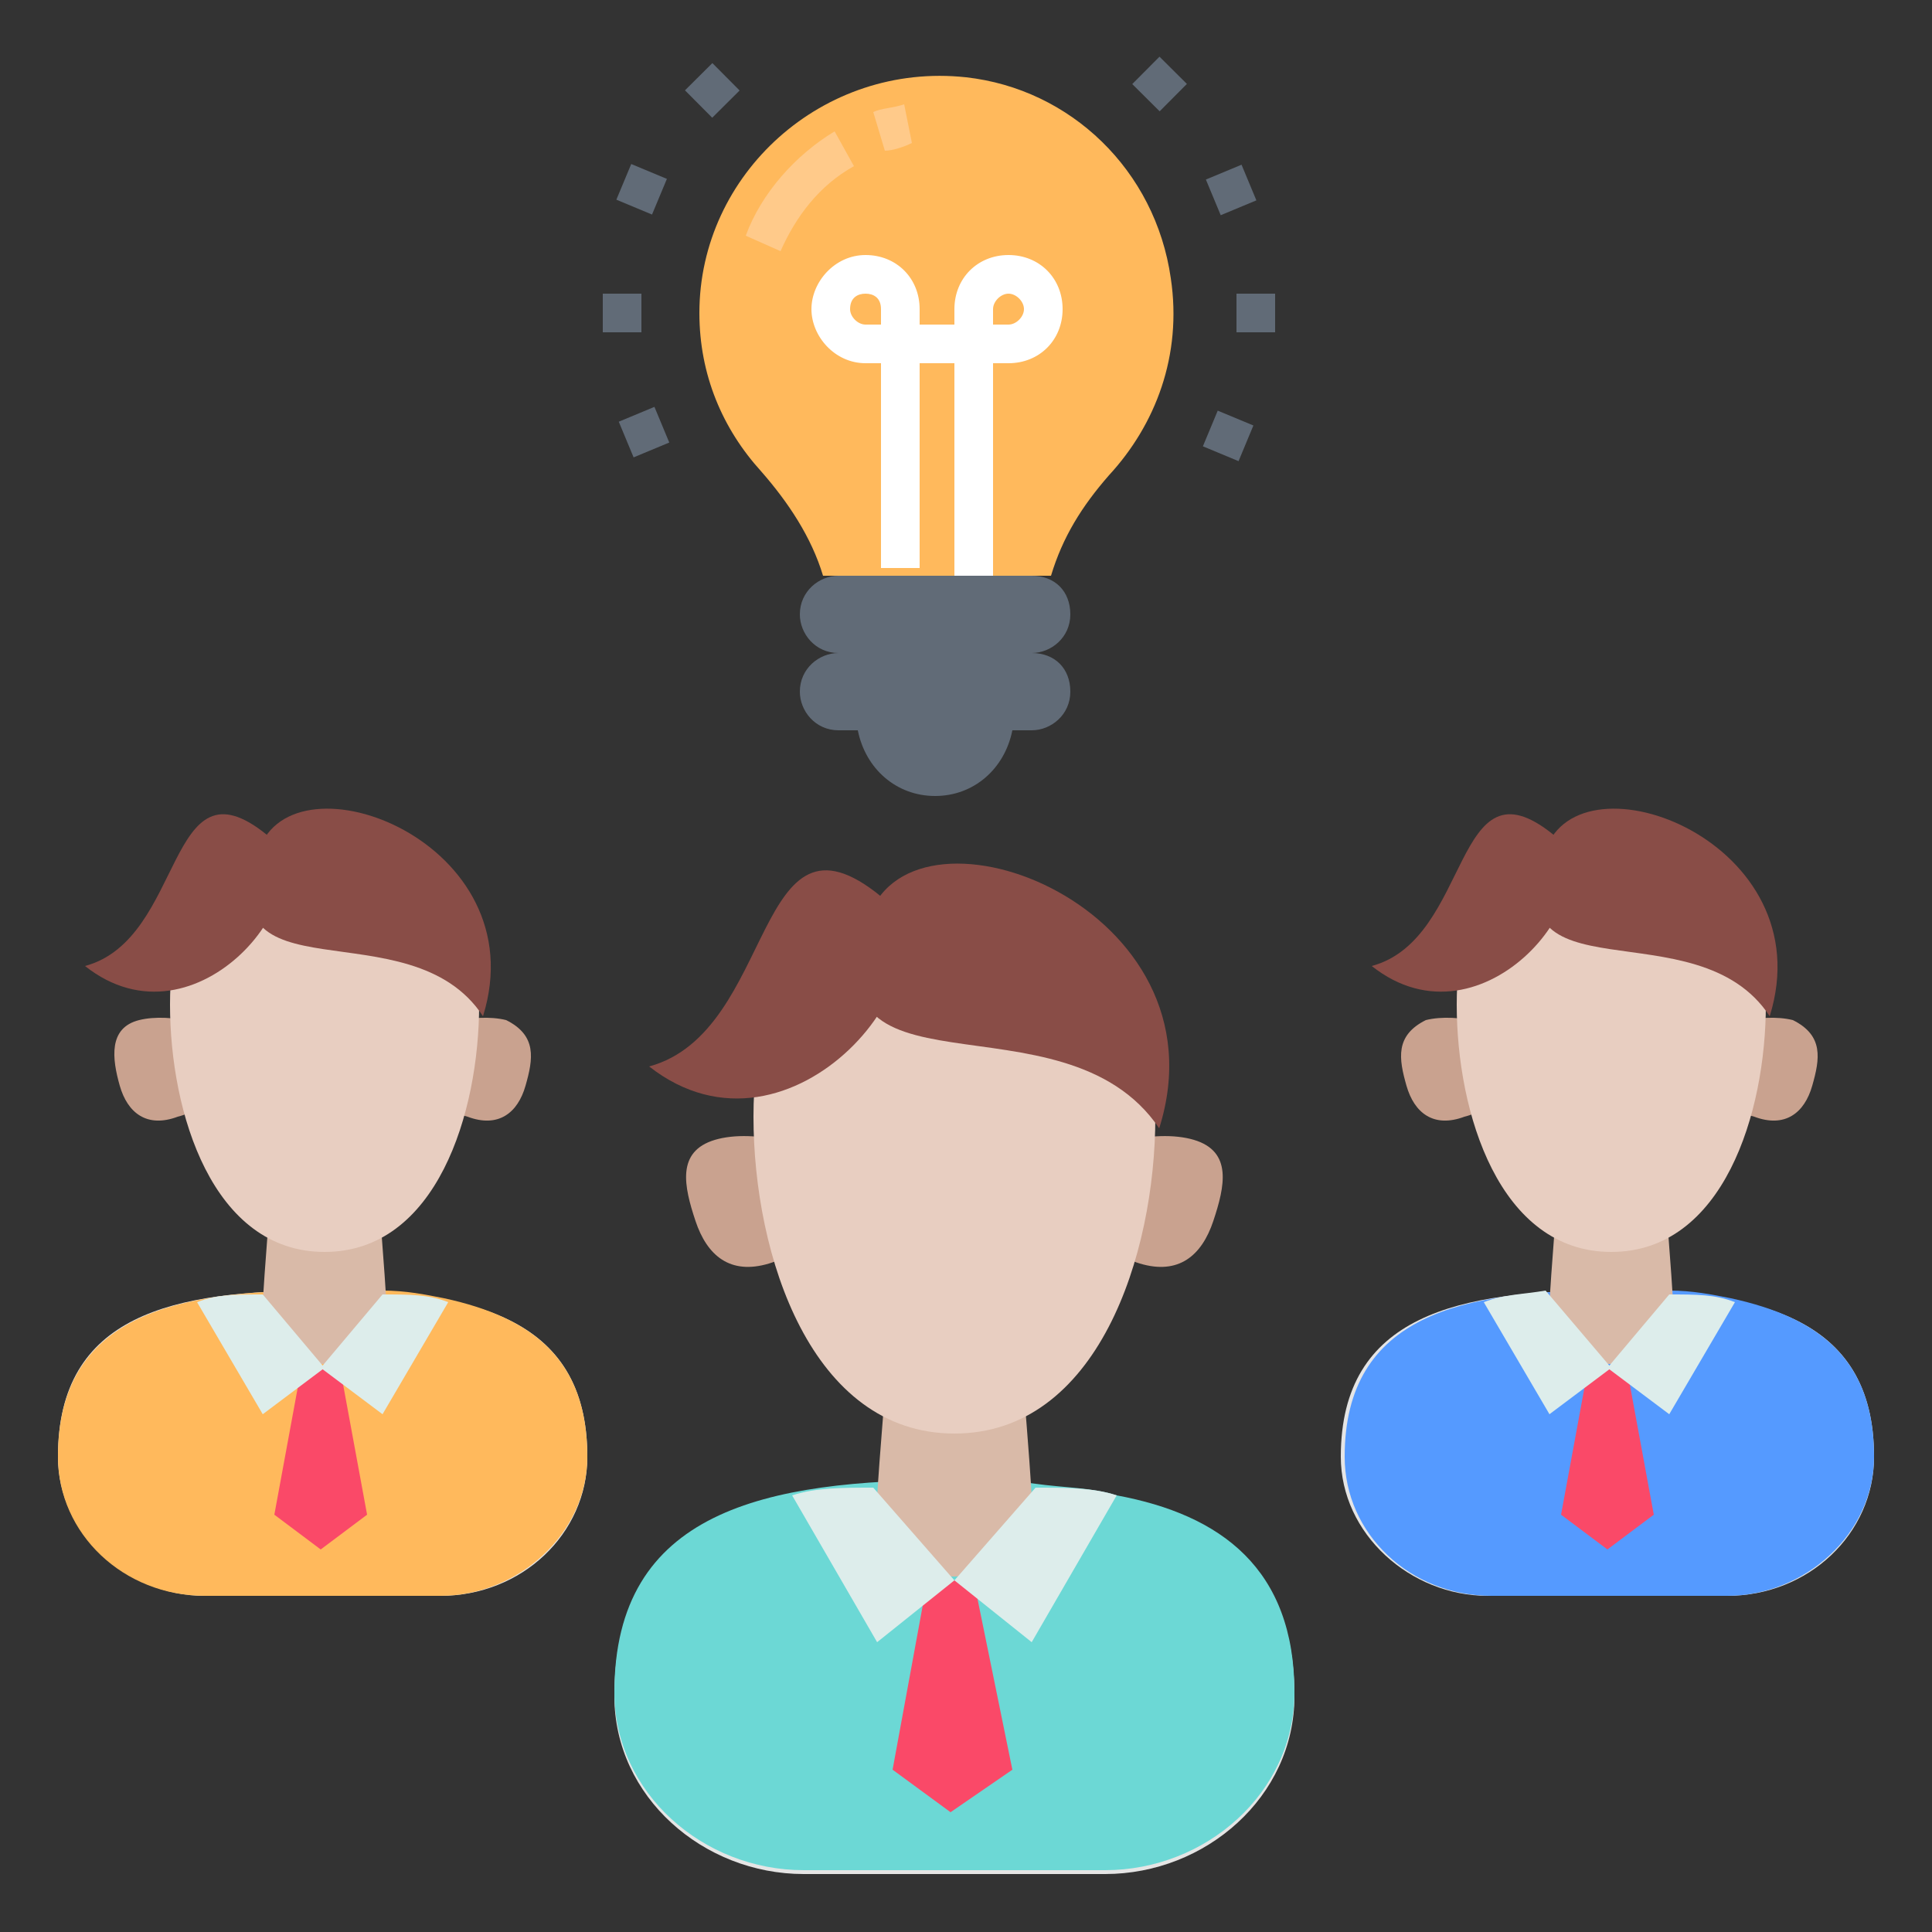 <?xml version="1.0" encoding="utf-8"?>
<!-- Generator: Adobe Illustrator 18.0.0, SVG Export Plug-In . SVG Version: 6.00 Build 0)  -->
<!DOCTYPE svg PUBLIC "-//W3C//DTD SVG 1.1//EN" "http://www.w3.org/Graphics/SVG/1.1/DTD/svg11.dtd">
<svg version="1.1" id="Layer_1" xmlns="http://www.w3.org/2000/svg" xmlns:xlink="http://www.w3.org/1999/xlink" x="0px" y="0px"
	 viewBox="0 0 50 50" enable-background="new 0 0 50 50" xml:space="preserve">
<rect x="0" y="0" width="50" height="50" fill="#333333" stroke="none"/>
<g>
	<g>
		<g>
			<g>
				<g>
					<path fill="#E5E5E5" d="M44.7,41.3c2.1,0,3.8-1.6,3.8-3.6l0,0c0-3.7-3.1-4.3-6.9-4.3c-3.8,0-6.9,0.6-6.9,4.3l0,0
						c0,2,1.8,3.6,3.8,3.6H44.7z"/>
				</g>
				<g>
					<path fill="#559AFF" d="M48.5,37.7L48.5,37.7c0,2-1.8,3.6-3.8,3.6h-6.1c-2.1,0-3.8-1.6-3.8-3.6l0,0c0-3.7,3.1-4.3,6.8-4.3
						c0.6,0,1.1,0,1.6,0c0.6,0,1.1,0.1,1.6,0.2C47.1,34.1,48.5,35.2,48.5,37.7z"/>
				</g>
				<g>
					<path fill="#D9BAA8" d="M40.4,29.7c0,0-0.3,3.7-0.3,4.1c0,0.9,0.7,1.5,1.6,1.5c0.9,0,1.6-0.7,1.6-1.5c0-0.4-0.3-4.1-0.3-4.1
						S40.4,29.7,40.4,29.7z"/>
				</g>
				<g>
					<path fill="#C9A28F" d="M46.9,28.1c-0.2,0.7-0.7,1.1-1.5,0.8c-0.8-0.2-1.6-1-1.4-1.7c0.2-0.7,1.6-1,2.4-0.8
						C47.2,26.8,47.1,27.4,46.9,28.1z"/>
				</g>
				<g>
					<path fill="#C9A28F" d="M36.4,28.1c0.2,0.7,0.7,1.1,1.5,0.8c0.8-0.2,1.6-1,1.4-1.7c-0.2-0.7-1.6-1-2.4-0.8
						C36.1,26.8,36.2,27.4,36.4,28.1z"/>
				</g>
				<g>
					<path fill="#E8CEC1" d="M45.7,26c0,2.8-1.1,6.4-4,6.4s-4-3.6-4-6.4s1.1-3.8,4-3.8C44.5,22.2,45.7,23.2,45.7,26z"/>
				</g>
				<g>
					<path fill="#894D47" d="M35.5,25c2.6-0.7,2.1-5.5,4.7-3.4C41.8,23,38.4,27.3,35.5,25z"/>
				</g>
				<g>
					<path fill="#894D47" d="M45.8,26.3C43.9,23.4,38.6,26,40,22C40.9,19.4,47.2,21.8,45.8,26.3z"/>
				</g>
				<g>
					<polygon fill="#FA4968" points="41.1,35.4 40.4,39.2 41.6,40.1 42.8,39.2 42.1,35.4 					"/>
				</g>
				<g>
					<path fill="#DDEDEB" d="M44.9,33.7l-1.7,2.9l-1.6-1.2l1.6-1.9C43.9,33.5,44.4,33.5,44.9,33.7z"/>
				</g>
				<g>
					<path fill="#DDEDEB" d="M38.4,33.7l1.7,2.9l1.6-1.2l-1.7-2C39.4,33.5,38.9,33.5,38.4,33.7z"/>
				</g>
			</g>
			<g>
				<g>
					<path fill="#E5E5E5" d="M11.4,41.3c2.1,0,3.8-1.6,3.8-3.6l0,0c0-3.7-3.1-4.3-6.9-4.3S1.5,34,1.5,37.7l0,0c0,2,1.8,3.6,3.8,3.6
						H11.4z"/>
				</g>
				<g>
					<path fill="#FFB95C" d="M15.2,37.7L15.2,37.7c0,2-1.8,3.6-3.8,3.6H5.3c-2.1,0-3.8-1.6-3.8-3.6l0,0c0-3.7,3.1-4.3,6.8-4.3
						c0.6,0,1.1,0,1.6,0c0.6,0,1.1,0.1,1.6,0.2C13.8,34.1,15.2,35.2,15.2,37.7z"/>
				</g>
				<g>
					<path fill="#D9BAA8" d="M7.1,29.7c0,0-0.3,3.7-0.3,4.1c0,0.9,0.7,1.5,1.6,1.5s1.6-0.7,1.6-1.5c0-0.4-0.3-4.1-0.3-4.1
						S7.1,29.7,7.1,29.7z"/>
				</g>
				<g>
					<path fill="#C9A28F" d="M13.6,28.1c-0.2,0.7-0.7,1.1-1.5,0.8c-0.8-0.2-1.6-1-1.4-1.7c0.2-0.7,1.6-1,2.4-0.8
						C13.9,26.8,13.8,27.4,13.6,28.1z"/>
				</g>
				<g>
					<path fill="#C9A28F" d="M3.1,28.1c0.2,0.7,0.7,1.1,1.5,0.8c0.8-0.2,1.6-1,1.4-1.7s-1.6-1-2.4-0.8S2.9,27.4,3.1,28.1z"/>
				</g>
				<g>
					<path fill="#E8CEC1" d="M12.4,26c0,2.8-1.1,6.4-4,6.4s-4-3.6-4-6.4s1.1-3.8,4-3.8S12.4,23.2,12.4,26z"/>
				</g>
				<g>
					<path fill="#894D47" d="M2.2,25c2.6-0.7,2.1-5.5,4.7-3.4C8.5,23,5.1,27.3,2.2,25z"/>
				</g>
				<g>
					<path fill="#894D47" d="M12.5,26.3C10.6,23.4,5.3,26,6.7,22C7.6,19.4,13.9,21.8,12.5,26.3z"/>
				</g>
				<g>
					<polygon fill="#FA4968" points="7.8,35.4 7.1,39.2 8.3,40.1 9.5,39.2 8.8,35.4 					"/>
				</g>
				<g>
					<path fill="#DDEDEB" d="M11.6,33.7l-1.7,2.9l-1.6-1.2l1.6-1.9C10.6,33.5,11.1,33.5,11.6,33.7z"/>
				</g>
				<g>
					<path fill="#DDEDEB" d="M5.1,33.7l1.7,2.9l1.6-1.2l-1.6-1.9C6.1,33.5,5.6,33.5,5.1,33.7z"/>
				</g>
			</g>
		</g>
		<g>
			<g>
				<path fill="#E5E5E5" d="M28.6,48.5c2.6,0,4.9-2,4.9-4.6l0,0c0-4.7-3.9-5.5-8.8-5.5s-8.8,0.8-8.8,5.5l0,0c0,2.6,2.3,4.6,4.9,4.6
					H28.6z"/>
			</g>
			<g>
				<path fill="#6CD8D5" d="M33.5,43.8L33.5,43.8c0,2.6-2.3,4.6-4.9,4.6h-7.8c-2.6,0-4.9-2-4.9-4.6l0,0c0-4.7,3.9-5.5,8.8-5.5
					c0.7,0,1.4,0,2.1,0.1s1.5,0.1,2.1,0.3C31.6,39.2,33.5,40.6,33.5,43.8z"/>
			</g>
			<g>
				<path fill="#D9BAA8" d="M23.1,33.6c0,0-0.4,4.8-0.4,5.2c0,1.1,0.9,2,2,2s2-0.9,2-2c0-0.5-0.4-5.2-0.4-5.2H23.1z"/>
			</g>
			<g>
				<path fill="#C9A28F" d="M31.4,31.6c-0.3,0.9-0.9,1.4-1.9,1.1s-2-1.3-1.7-2.2c0.3-0.9,2.1-1.3,3.1-1S31.7,30.7,31.4,31.6z"/>
			</g>
			<g>
				<path fill="#C9A28F" d="M18,31.6c0.3,0.9,0.9,1.4,1.9,1.1s2-1.3,1.7-2.2c-0.3-0.9-2.1-1.3-3.1-1S17.7,30.7,18,31.6z"/>
			</g>
			<g>
				<path fill="#E8CEC1" d="M29.9,28.9c0,3.6-1.5,8.2-5.2,8.2s-5.2-4.6-5.2-8.2S21,24,24.7,24S29.9,25.3,29.9,28.9z"/>
			</g>
			<g>
				<path fill="#894D47" d="M16.8,27.6c3.3-0.9,2.7-7.1,6-4.4C24.9,25,20.5,30.5,16.8,27.6z"/>
			</g>
			<g>
				<path fill="#894D47" d="M30,29.2c-2.5-3.7-9.3-0.4-7.5-5.5C23.7,20.4,31.8,23.5,30,29.2z"/>
			</g>
			<g>
				<polygon fill="#FA4968" points="24,40.9 23.1,45.8 24.6,46.9 26.2,45.8 25.2,40.9 				"/>
			</g>
			<g>
				<path fill="#DDEDEB" d="M28.9,38.7l-2.2,3.8l-2-1.6l2.1-2.4C27.6,38.5,28.3,38.5,28.9,38.7z"/>
			</g>
			<g>
				<path fill="#DDEDEB" d="M20.5,38.7l2.2,3.8l2-1.6l-2.1-2.4C21.8,38.5,21.1,38.5,20.5,38.7z"/>
			</g>
		</g>
	</g>
	<g>
		<g>
			<path fill="#FFB95C" d="M21.3,14.9h5.9c0.3-1,0.8-1.8,1.5-2.6c1.2-1.3,1.9-3.1,1.6-5.1C29.9,4.4,27.7,2.3,25,2
				c-3.7-0.4-6.9,2.5-6.9,6.1c0,1.6,0.6,3,1.6,4.1C20.4,13,21,13.9,21.3,14.9z"/>
		</g>
		<g>
			<path fill="#FFCA8A" d="M20.2,6.5l-0.9-0.4C19.7,5,20.6,4,21.6,3.4l0.5,0.9C21.2,4.8,20.6,5.6,20.2,6.5z"/>
		</g>
		<g>
			<path fill="#FFCA8A" d="M22.9,3.9l-0.3-1c0.2-0.1,0.5-0.1,0.8-0.2l0.2,1C23.4,3.8,23.1,3.9,22.9,3.9z"/>
		</g>
		<g>
			<path fill="#FFFFFF" d="M25.7,14.9h-1V9.4h-0.9v5.3h-1V9.4h-0.4C21.6,9.4,21,8.7,21,8s0.6-1.4,1.4-1.4s1.4,0.6,1.4,1.4v0.4h0.9V8
				c0-0.8,0.6-1.4,1.4-1.4s1.4,0.6,1.4,1.4s-0.6,1.4-1.4,1.4h-0.4C25.7,9.4,25.7,14.9,25.7,14.9z M25.7,8.4h0.4
				c0.2,0,0.4-0.2,0.4-0.4c0-0.2-0.2-0.4-0.4-0.4c-0.2,0-0.4,0.2-0.4,0.4V8.4z M22.4,7.6C22.2,7.6,22,7.7,22,8
				c0,0.2,0.2,0.4,0.4,0.4h0.4V8C22.8,7.7,22.6,7.6,22.4,7.6z"/>
		</g>
		<g>
			<path fill="#616B77" d="M26.7,14.9h-5c-0.5,0-1,0.4-1,1l0,0c0,0.5,0.4,1,1,1h5c0.5,0,1-0.4,1-1l0,0
				C27.7,15.3,27.3,14.9,26.7,14.9z"/>
		</g>
		<g>
			<path fill="#616B77" d="M26.7,16.9h-5c-0.5,0-1,0.4-1,1c0,0.5,0.4,1,1,1h5c0.5,0,1-0.4,1-1S27.3,16.9,26.7,16.9z"/>
		</g>
		<g>
			<path fill="#616B77" d="M22.2,18.9c0.2,1,1,1.7,2,1.7s1.8-0.7,2-1.7H22.2z"/>
		</g>
		<g>
			<g>
				<g>
					<rect x="32" y="7.6" fill="#616B77" width="1" height="1"/>
					
						<rect x="29.6" y="1.7" transform="matrix(-0.705 0.709 -0.709 -0.705 52.79 -17.616)" fill="#616B77" width="1" height="1"/>
					
						<rect x="31.3" y="4.4" transform="matrix(-0.384 -0.923 0.923 -0.384 39.55 36.149)" fill="#616B77" width="1" height="1"/>
					
						<rect x="31.3" y="10.8" transform="matrix(0.923 0.384 -0.384 0.923 6.772 -11.36)" fill="#616B77" width="1" height="1"/>
				</g>
				<g>
					<rect x="15.6" y="7.6" fill="#616B77" width="1" height="1"/>
					
						<rect x="18" y="1.8" transform="matrix(-0.709 0.705 -0.705 -0.709 33.172 -9.072)" fill="#616B77" width="1" height="1"/>
					
						<rect x="16.2" y="10.7" transform="matrix(-0.923 0.384 -0.384 -0.923 36.382 15.108)" fill="#616B77" width="1" height="1"/>
					<rect x="16.1" y="4.4" transform="matrix(0.923 0.385 -0.385 0.923 3.17 -6.015)" fill="#616B77" width="1" height="1"/>
				</g>
			</g>
		</g>
	</g>
</g>
</svg>
